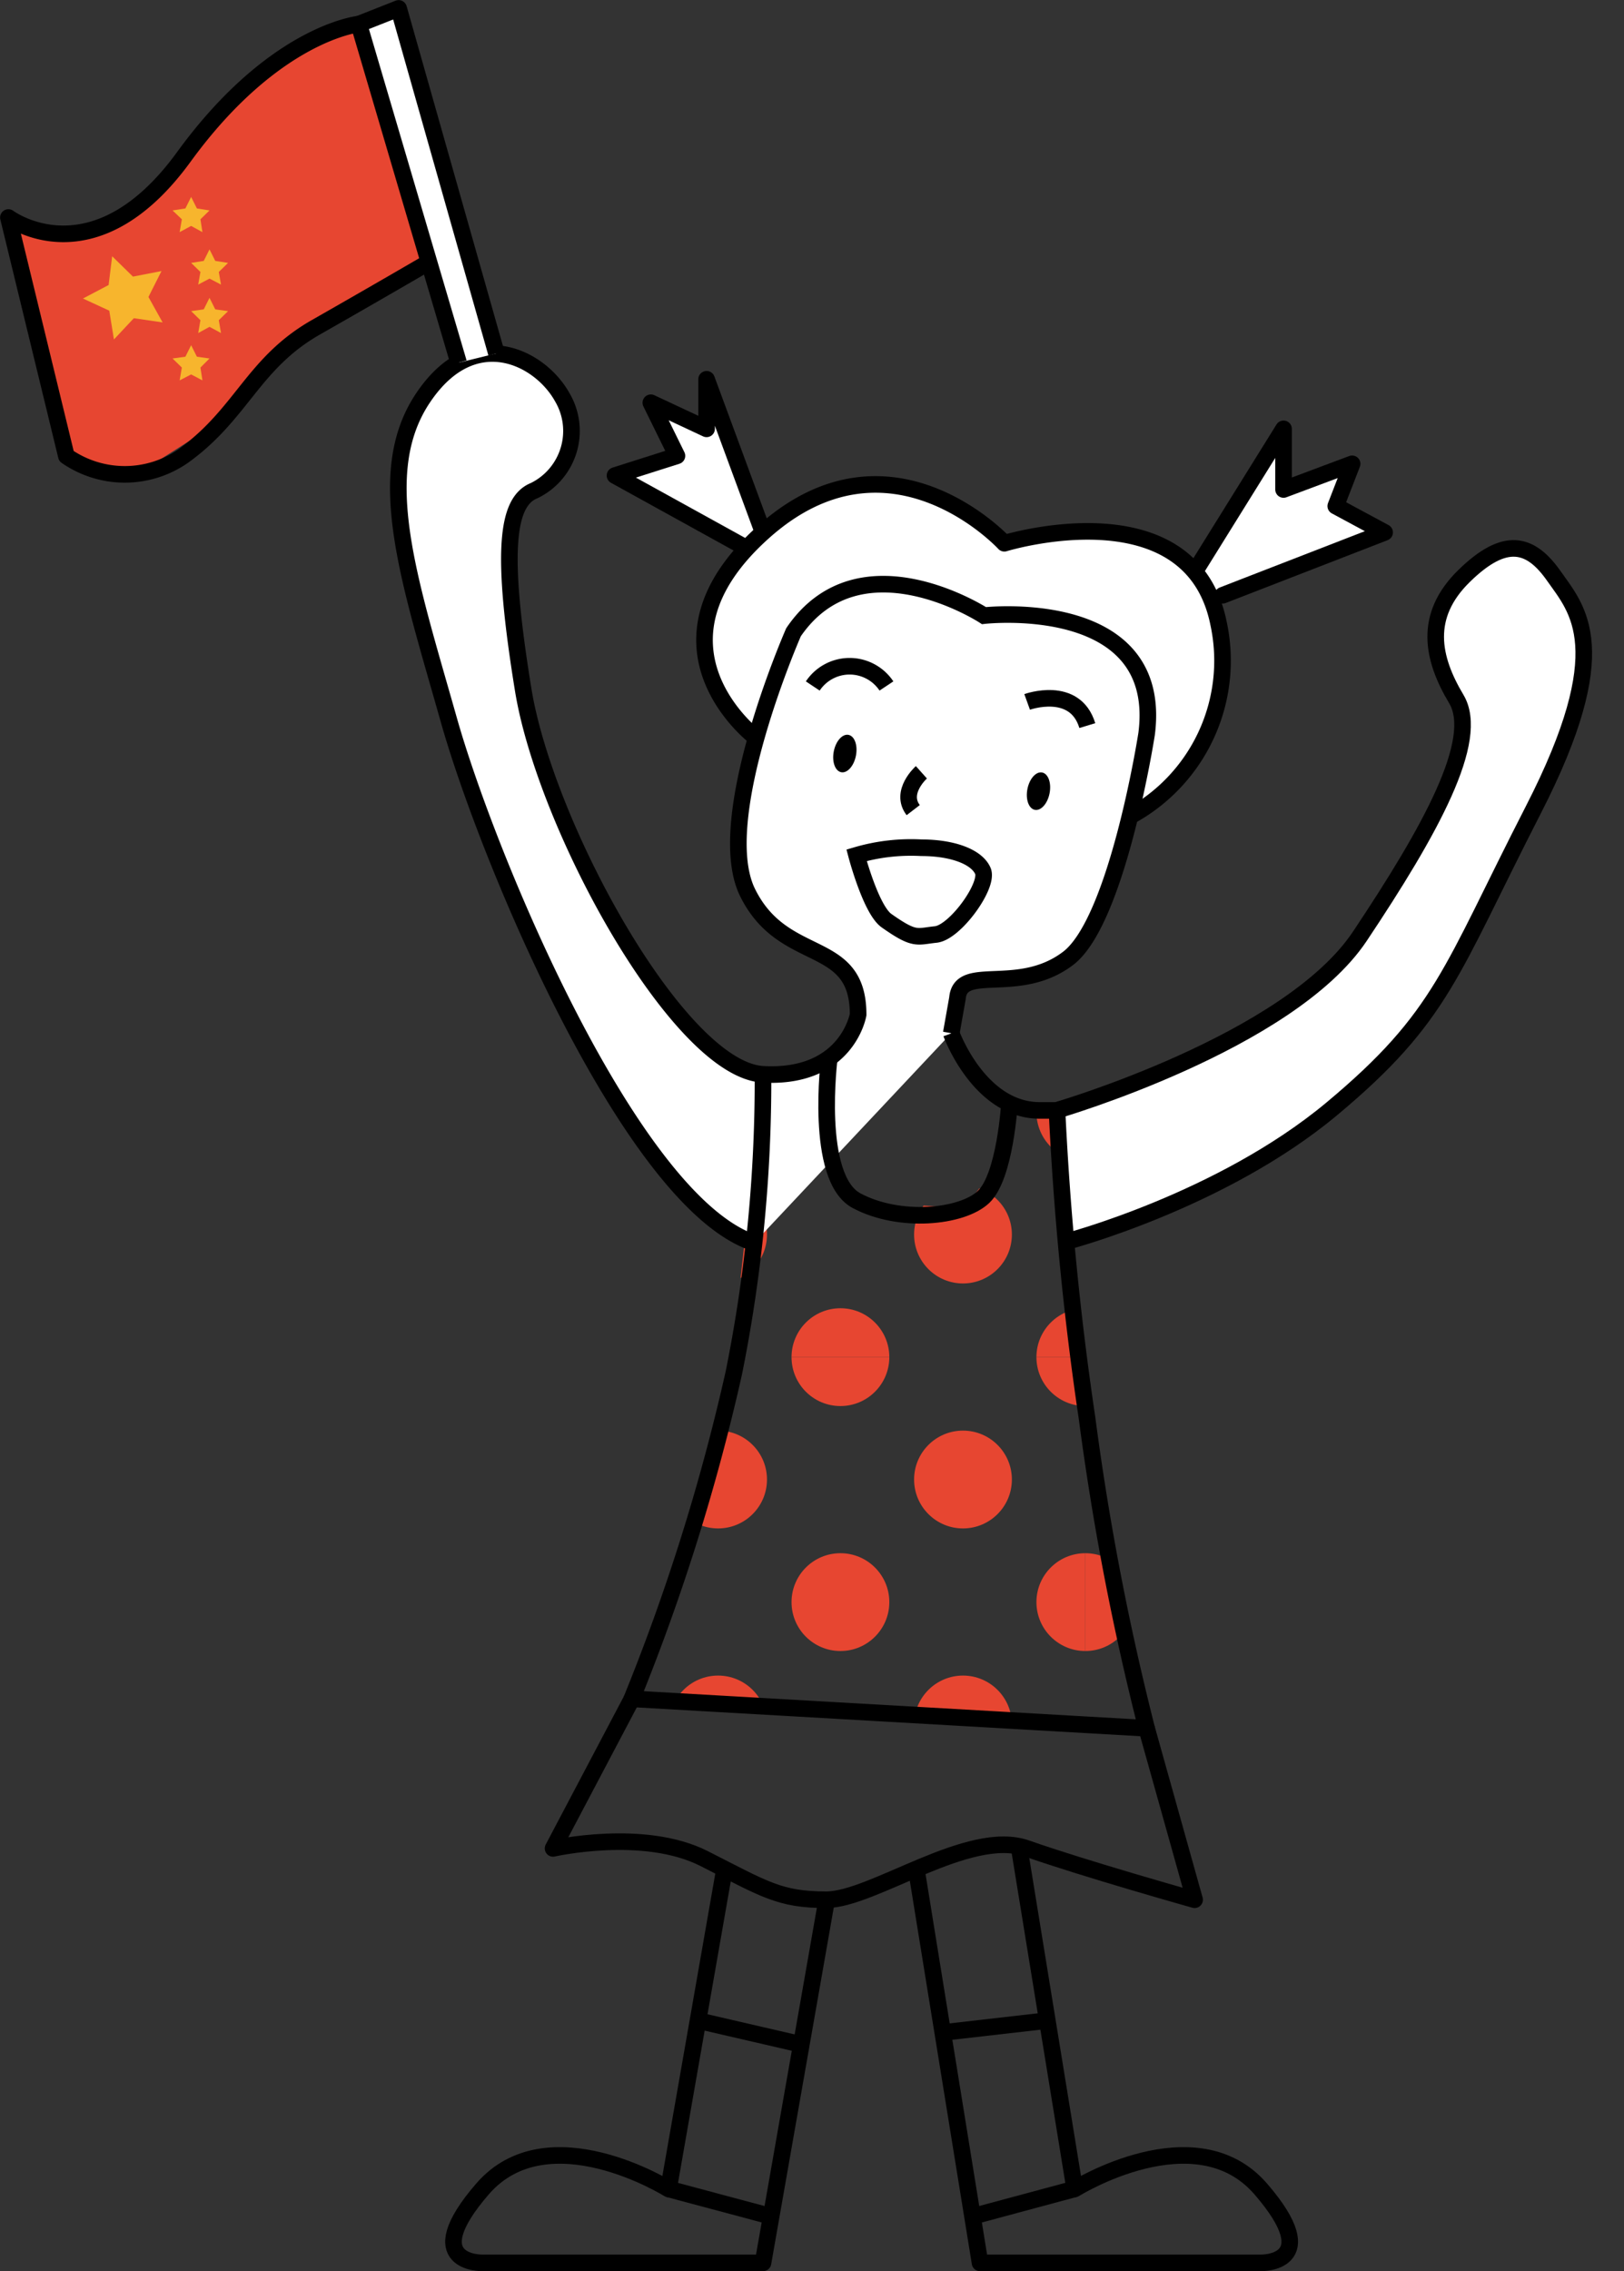 <svg xmlns="http://www.w3.org/2000/svg" xmlns:xlink="http://www.w3.org/1999/xlink" viewBox="0 0 73.41 102.64"><rect x="0" y="0" width="73.41" height="102.64" fill="#333333" stroke="none"/><defs><clipPath id="clip-path"><polygon points="34.49 48.54 37.49 47.8 37.37 51.97 38.72 54.27 43.56 54.61 45.63 51.97 45.63 49.87 47.78 50.17 48.37 57.83 49.86 68.71 51.27 75.81 51.83 78.1 40.07 77.43 28.56 76.78 30.54 71.46 32.83 63.63 34.49 48.54" fill="none"/></clipPath><clipPath id="clip-path-2"><rect x="49.06" y="39.19" width="22.13" height="22.14" fill="none"/></clipPath><clipPath id="clip-path-3"><rect x="49.06" y="61.33" width="22.13" height="22.14" fill="none"/></clipPath><clipPath id="clip-path-4"><rect x="26.93" y="39.19" width="22.13" height="22.14" fill="none"/></clipPath><clipPath id="clip-path-5"><rect x="26.93" y="61.33" width="22.13" height="22.14" fill="none"/></clipPath></defs><title>svg01People02</title><g id="圖層_2" data-name="圖層 2"><g id="svg01"><g id="svg01People02"><path id="_路徑_" data-name="&lt;路徑&gt;" d="M.38,9.83,3,20.61l3.19.82,3.26-2.07,2.79-3,3-2.14,4.06-2.34L16.22,1.09l-2.57,1L10.31,4.47,7.22,8.38,3.75,10.47Z" fill="#e74631"/><g clip-path="url(#clip-path)"><g clip-path="url(#clip-path-2)"><circle cx="71.19" cy="61.33" r="2.21" fill="#e74631"/><circle cx="60.13" cy="61.33" r="2.21" fill="#e74631"/><circle cx="71.19" cy="50.26" r="2.21" fill="#e74631"/><circle cx="60.13" cy="50.26" r="2.21" fill="#e74631"/><circle cx="54.59" cy="55.79" r="2.21" fill="#e74631"/><circle cx="65.66" cy="55.79" r="2.21" fill="#e74631"/><circle cx="54.59" cy="44.73" r="2.21" fill="#e74631"/><circle cx="65.66" cy="44.73" r="2.21" fill="#e74631"/><circle cx="49.06" cy="61.33" r="2.21" fill="#e74631"/><circle cx="49.06" cy="50.26" r="2.21" fill="#e74631"/><circle cx="71.19" cy="39.19" r="2.21" fill="#e74631"/><circle cx="60.13" cy="39.19" r="2.21" fill="#e74631"/><circle cx="49.06" cy="39.19" r="2.21" fill="#e74631"/></g><g clip-path="url(#clip-path-3)"><circle cx="71.19" cy="83.46" r="2.21" fill="#e74631"/><circle cx="60.13" cy="83.46" r="2.21" fill="#e74631"/><circle cx="71.19" cy="72.4" r="2.21" fill="#e74631"/><circle cx="60.13" cy="72.4" r="2.21" fill="#e74631"/><circle cx="54.59" cy="77.93" r="2.21" fill="#e74631"/><circle cx="65.66" cy="77.93" r="2.21" fill="#e74631"/><circle cx="54.59" cy="66.86" r="2.21" fill="#e74631"/><circle cx="65.66" cy="66.86" r="2.21" fill="#e74631"/><circle cx="49.06" cy="83.46" r="2.21" fill="#e74631"/><circle cx="49.06" cy="72.4" r="2.21" fill="#e74631"/><circle cx="71.19" cy="61.33" r="2.21" fill="#e74631"/><circle cx="60.13" cy="61.33" r="2.21" fill="#e74631"/><circle cx="49.06" cy="61.33" r="2.21" fill="#e74631"/></g><g clip-path="url(#clip-path-4)"><circle cx="49.06" cy="61.33" r="2.21" fill="#e74631"/><circle cx="37.99" cy="61.33" r="2.21" fill="#e74631"/><circle cx="49.06" cy="50.26" r="2.21" fill="#e74631"/><circle cx="37.99" cy="50.26" r="2.21" fill="#e74631"/><circle cx="32.46" cy="55.79" r="2.21" fill="#e74631"/><circle cx="43.53" cy="55.79" r="2.21" fill="#e74631"/><circle cx="32.46" cy="44.73" r="2.21" fill="#e74631"/><circle cx="43.53" cy="44.73" r="2.21" fill="#e74631"/><circle cx="26.93" cy="61.33" r="2.21" fill="#e74631"/><circle cx="26.93" cy="50.26" r="2.21" fill="#e74631"/><circle cx="49.06" cy="39.19" r="2.21" fill="#e74631"/><circle cx="37.99" cy="39.19" r="2.21" fill="#e74631"/><circle cx="26.93" cy="39.19" r="2.21" fill="#e74631"/></g><g clip-path="url(#clip-path-5)"><circle cx="49.06" cy="83.46" r="2.21" fill="#e74631"/><circle cx="37.99" cy="83.46" r="2.21" fill="#e74631"/><circle cx="49.06" cy="72.4" r="2.21" fill="#e74631"/><circle cx="37.99" cy="72.4" r="2.21" fill="#e74631"/><circle cx="32.46" cy="77.93" r="2.21" fill="#e74631"/><circle cx="43.53" cy="77.93" r="2.21" fill="#e74631"/><circle cx="32.46" cy="66.86" r="2.21" fill="#e74631"/><circle cx="43.53" cy="66.86" r="2.21" fill="#e74631"/><circle cx="26.93" cy="83.46" r="2.21" fill="#e74631"/><circle cx="26.93" cy="72.4" r="2.21" fill="#e74631"/><circle cx="49.06" cy="61.33" r="2.21" fill="#e74631"/><circle cx="37.99" cy="61.33" r="2.21" fill="#e74631"/><circle cx="26.93" cy="61.33" r="2.21" fill="#e74631"/></g></g><g id="_群組_" data-name="&lt;群組&gt;"><path id="_路徑_2" data-name="&lt;路徑&gt;" d="M47.79,50.17s10.47-3.05,13.68-7.86,5.46-8.88,4.36-10.72-1.5-3.75.35-5.56,3-1.51,4.06,0,2.82,3.26-.93,10.57-4.11,9.34-9.11,13.51-12,6-12,6" fill="#fff" stroke="#000" stroke-miterlimit="10" stroke-width="0.75"/><polyline id="_路徑_3" data-name="&lt;路徑&gt;" points="34.49 24.05 31.94 17.14 31.94 19.38 29.42 18.2 30.6 20.6 27.8 21.49 33.76 24.78" fill="#fff" stroke="#000" stroke-linecap="round" stroke-linejoin="round" stroke-width="0.75"/><polyline id="_路徑_4" data-name="&lt;路徑&gt;" points="54.01 25.83 58.02 19.38 58.02 22.12 61.12 20.96 60.38 22.87 62.59 24.06 55.27 26.9" fill="#fff" stroke="#000" stroke-linecap="round" stroke-linejoin="round" stroke-width="0.75"/><path id="_路徑_5" data-name="&lt;路徑&gt;" d="M34.13,33.3s-5.37-4.09.36-9.24,10.91.49,10.91.49,8.42-2.59,9.68,3.61A8,8,0,0,1,51,36.93Z" fill="#fff" stroke="#000" stroke-linejoin="round" stroke-width="0.75"/><path id="_路徑_6" data-name="&lt;路徑&gt;" d="M34.09,56.17c-5.54-1.84-12-17.27-13.8-23.63S16.84,21.41,19.11,18s5.29-1.87,6.3-.06a3,3,0,0,1-1.26,4.23c-1.26.5-1.51,2.79-.5,9s7.05,17.18,10.85,17.38,4.29-2.7,4.29-2.7c0-3.53-3.37-2.2-5-5.52s2.08-11.76,2.08-11.76c3-4.4,8.61-.75,8.61-.75s8.16-.93,7.35,5.35c0,0-1.31,8.44-3.55,10.14s-4.86.22-5,1.8L43,46.69" fill="#fff" stroke="#000" stroke-miterlimit="10" stroke-width="0.75"/><ellipse cx="38.19" cy="34.05" rx="0.86" ry="0.51" transform="translate(-2.57 64.98) rotate(-78.91)"/><ellipse cx="46.95" cy="35.75" rx="0.86" ry="0.51" transform="translate(2.83 74.95) rotate(-78.91)"/><path id="_路徑_7" data-name="&lt;路徑&gt;" d="M46.43,31.72s2.16-.78,2.72,1.07" fill="none" stroke="#000" stroke-miterlimit="10" stroke-width="0.75"/><path id="_路徑_8" data-name="&lt;路徑&gt;" d="M40.07,31a2,2,0,0,0-3.33,0" fill="none" stroke="#000" stroke-miterlimit="10" stroke-width="0.75"/><path id="_路徑_9" data-name="&lt;路徑&gt;" d="M41.65,34.9s-1,.89-.37,1.71" fill="none" stroke="#000" stroke-miterlimit="10" stroke-width="0.75"/><path id="_路徑_10" data-name="&lt;路徑&gt;" d="M38.72,38.65a8.75,8.75,0,0,1,2.93-.34c1.39,0,2.5.4,2.78,1.05s-1.26,2.78-2.13,2.87-.94.28-2.22-.62C39.37,41.12,38.72,38.65,38.72,38.65Z" fill="none" stroke="#000" stroke-miterlimit="10" stroke-width="0.75"/><path id="_路徑_11" data-name="&lt;路徑&gt;" d="M34.49,48.54a66.88,66.88,0,0,1-1.32,13.51,93.69,93.69,0,0,1-4.61,14.72L51.83,78.1a120.64,120.64,0,0,1-2.69-14,139.21,139.21,0,0,1-1.36-13.92H47c-2.74,0-4-3.48-4-3.48" fill="none" stroke="#000" stroke-linejoin="round" stroke-width="0.75"/><path id="_路徑_12" data-name="&lt;路徑&gt;" d="M37.49,47.79s-.7,5.44,1.23,6.47,4.76.76,5.74-.17,1.17-4.23,1.17-4.23" fill="none" stroke="#000" stroke-linejoin="round" stroke-width="0.75"/><path id="_路徑_13" data-name="&lt;路徑&gt;" d="M28.56,76.78,25,83.53s4.09-.93,6.83.46,3.41,1.86,5.52,1.86,6.45-3.24,9.06-2.32S54,85.85,54,85.85L51.83,78.1" fill="none" stroke="#000" stroke-linejoin="round" stroke-width="0.75"/><path id="_路徑_14" data-name="&lt;路徑&gt;" d="M32.75,84.46,30.22,98.92s-5.46-3.41-8.41,0,0,3.34,0,3.34H34.49l2.88-16.41" fill="none" stroke="#000" stroke-linejoin="round" stroke-width="0.75"/><path id="_路徑_15" data-name="&lt;路徑&gt;" d="M46.06,83.43l2.52,15.49s5.46-3.41,8.41,0,0,3.34,0,3.34H44.3l-2.88-17.8" fill="none" stroke="#000" stroke-linejoin="round" stroke-width="0.75"/><line id="_路徑_16" data-name="&lt;路徑&gt;" x1="31.55" y1="91.31" x2="36.22" y2="92.39" fill="none" stroke="#000" stroke-linejoin="round" stroke-width="0.75"/><line id="_路徑_17" data-name="&lt;路徑&gt;" x1="42.62" y1="91.85" x2="47.34" y2="91.31" fill="none" stroke="#000" stroke-linejoin="round" stroke-width="0.75"/><line id="_路徑_18" data-name="&lt;路徑&gt;" x1="30.22" y1="98.92" x2="34.86" y2="100.16" fill="none" stroke="#000" stroke-linejoin="round" stroke-width="0.75"/><line id="_路徑_19" data-name="&lt;路徑&gt;" x1="48.57" y1="98.92" x2="43.96" y2="100.16" fill="none" stroke="#000" stroke-linejoin="round" stroke-width="0.75"/><polyline id="_路徑_20" data-name="&lt;路徑&gt;" points="22.44 15.97 18.02 0.38 16.22 1.09 20.73 16.39" fill="#fff" stroke="#000" stroke-linejoin="round" stroke-width="0.75"/><path id="_路徑_21" data-name="&lt;路徑&gt;" d="M16.22,1.09s-3.82.38-7.91,6S.38,9.83.38,9.83L3,20.61a4.63,4.63,0,0,0,5.28,0c2.66-1.91,3.14-4.19,6-5.82s5-2.88,5-2.88" fill="none" stroke="#000" stroke-linejoin="round" stroke-width="0.75"/><polygon points="5.07 11.58 6.01 12.5 7.3 12.25 6.71 13.42 7.35 14.57 6.05 14.38 5.15 15.34 4.94 14.04 3.75 13.49 4.91 12.88 5.07 11.58" fill="#f7b52d"/><polygon id="_路徑_22" data-name="&lt;路徑&gt;" points="8.64 8.9 8.9 9.42 9.47 9.51 9.06 9.91 9.15 10.49 8.64 10.21 8.12 10.49 8.22 9.91 7.8 9.51 8.38 9.42 8.64 8.9" fill="#f7b52d"/><polygon id="_路徑_23" data-name="&lt;路徑&gt;" points="9.47 11.27 9.73 11.79 10.31 11.88 9.89 12.29 9.99 12.86 9.47 12.59 8.96 12.86 9.06 12.29 8.64 11.88 9.21 11.79 9.47 11.27" fill="#f7b52d"/><polygon id="_路徑_24" data-name="&lt;路徑&gt;" points="9.47 13.46 9.73 13.98 10.31 14.06 9.89 14.47 9.99 15.05 9.47 14.77 8.96 15.05 9.06 14.47 8.64 14.06 9.21 13.98 9.47 13.46" fill="#f7b52d"/><polygon id="_路徑_25" data-name="&lt;路徑&gt;" points="8.64 15.6 8.9 16.12 9.47 16.2 9.06 16.61 9.15 17.19 8.64 16.92 8.12 17.19 8.22 16.61 7.8 16.2 8.38 16.12 8.64 15.6" fill="#f7b52d"/></g></g></g></g></svg>